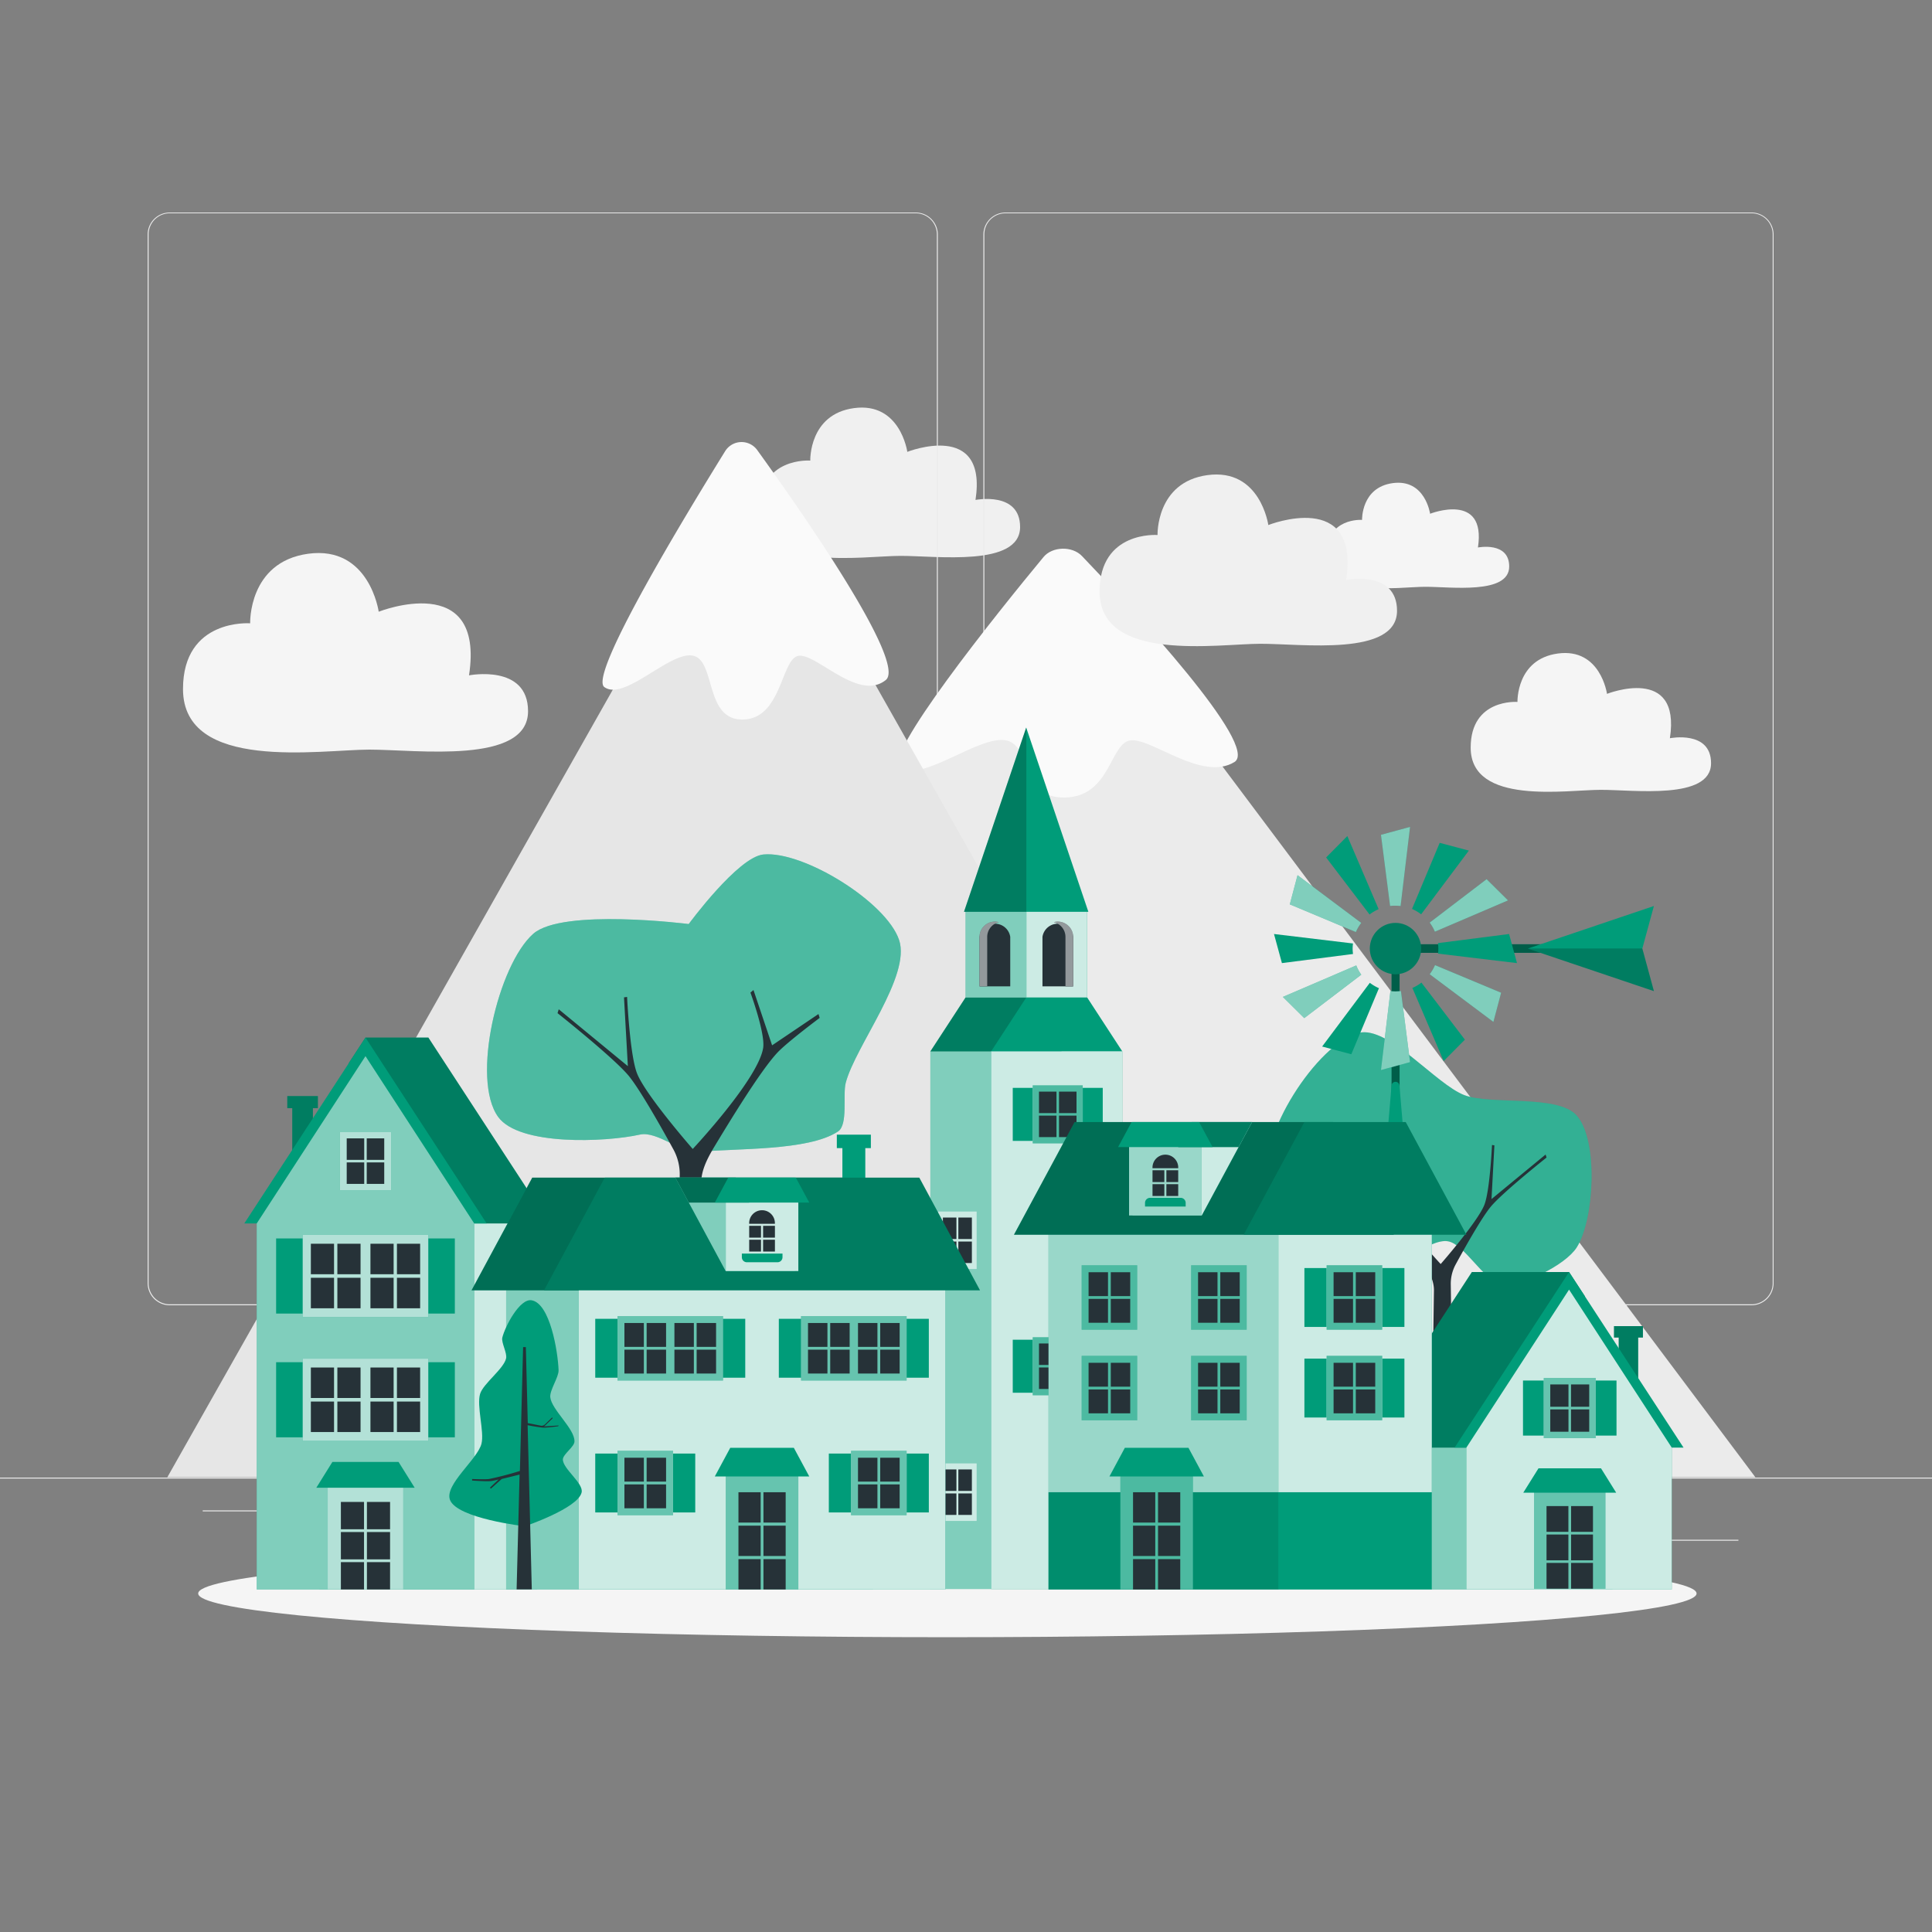 
<svg class="animated" id="freepik_stories-small-town" xmlns="http://www.w3.org/2000/svg" viewBox="0 0 500 500" version="1.1" xmlns:xlink="http://www.w3.org/1999/xlink" xmlns:svgjs="http://svgjs.com/svgjs"><rect x="0" y="0" width="500" height="500" fill="#808080" stroke="none"/><g id="freepik--background-complete--inject-8" class="animable animator-hidden" style="transform-origin: 250px 228.23px;"><path d="M233,143.86c-9.57,0-36.43,4.43-36.43-11.85,0-13.83,13.13-12.81,13.13-12.81s-.38-12,11.31-13.58c12-1.63,13.8,11.32,13.8,11.32s20.82-8.25,17.65,12.44c0,0,11.54-2.3,11.54,7C264,146.8,242.31,143.83,233,143.86Z" style="fill: rgb(240, 240, 240); transform-origin: 230.285px 124.944px;" id="el43jh4zlv4z6" class="animable"></path><rect x="416.78" y="398.49" width="33.12" height="0.25" style="fill: rgb(235, 235, 235); transform-origin: 433.34px 398.615px;" id="elt9zg7g98dya" class="animable"></rect><rect x="322.53" y="401.21" width="8.69" height="0.25" style="fill: rgb(235, 235, 235); transform-origin: 326.875px 401.335px;" id="ela5rpk5ymmhr" class="animable"></rect><rect x="396.59" y="389.21" width="19.19" height="0.25" style="fill: rgb(235, 235, 235); transform-origin: 406.185px 389.335px;" id="eljkj7nh08mr7" class="animable"></rect><rect x="52.46" y="390.89" width="43.19" height="0.25" style="fill: rgb(235, 235, 235); transform-origin: 74.055px 391.015px;" id="ela8bb3199svp" class="animable"></rect><rect x="104.56" y="390.89" width="6.33" height="0.25" style="fill: rgb(235, 235, 235); transform-origin: 107.725px 391.015px;" id="el11ebths40kx" class="animable"></rect><rect x="131.47" y="395.11" width="93.68" height="0.25" style="fill: rgb(235, 235, 235); transform-origin: 178.31px 395.235px;" id="elemd010zodo" class="animable"></rect><path d="M237,337.8H43.92a5.71,5.71,0,0,1-5.71-5.71V60.66A5.71,5.71,0,0,1,43.92,55H237a5.71,5.71,0,0,1,5.71,5.71V332.09A5.71,5.71,0,0,1,237,337.8ZM43.92,55.2a5.47,5.47,0,0,0-5.46,5.46V332.09a5.47,5.47,0,0,0,5.46,5.46H237a5.47,5.47,0,0,0,5.46-5.46V60.66A5.47,5.47,0,0,0,237,55.2Z" style="fill: rgb(235, 235, 235); transform-origin: 140.46px 196.4px;" id="ell3wn645x95k" class="animable"></path><path d="M453.31,337.8H260.21a5.72,5.72,0,0,1-5.71-5.71V60.66A5.72,5.72,0,0,1,260.21,55h193.1A5.71,5.71,0,0,1,459,60.66V332.09A5.71,5.71,0,0,1,453.31,337.8ZM260.21,55.2a5.47,5.47,0,0,0-5.46,5.46V332.09a5.47,5.47,0,0,0,5.46,5.46h193.1a5.47,5.47,0,0,0,5.46-5.46V60.66a5.47,5.47,0,0,0-5.46-5.46Z" style="fill: rgb(235, 235, 235); transform-origin: 356.75px 196.4px;" id="elw6ambupjo4" class="animable"></path><rect y="382.4" width="500" height="0.25" style="fill: rgb(235, 235, 235); transform-origin: 250px 382.525px;" id="elrjk9xn0sro" class="animable"></rect><polygon points="98.48 382.32 276.39 145.02 454.3 382.32 98.48 382.32" style="fill: rgb(235, 235, 235); transform-origin: 276.39px 263.67px;" id="elcjb9e8cxifp" class="animable"></polygon><path d="M280,143.89c-2.52-2.63-7.67-2.49-9.94.27-12,14.49-42.12,52-37.14,54.7,6.18,3.4,20.31-8.46,27.31-7.28s3.43,15.1,15.42,14.82,11.57-14.52,17.17-14.82,18.4,10.68,26.64,5.64C326.13,193.16,293.19,157.64,280,143.89Z" style="fill: rgb(250, 250, 250); transform-origin: 276.356px 174.202px;" id="ellwibzjk9ope" class="animable"></path><polygon points="43.3 382.32 192.93 117.78 342.57 382.32 43.3 382.32" style="fill: rgb(230, 230, 230); transform-origin: 192.935px 250.05px;" id="el3rvdz5texk" class="animable"></polygon><path d="M196,116.52a5,5,0,0,0-8.36.29c-10,16.16-35.43,57.94-31.24,61,5.2,3.79,17.08-9.44,23-8.11s2.88,16.82,13,16.51,9.73-16.18,14.45-16.51,15.47,11.9,22.4,6.28C234.77,171.45,207.06,131.85,196,116.52Z" style="fill: rgb(250, 250, 250); transform-origin: 192.954px 150.309px;" id="ellw6kj2buz5" class="animable"></path><path d="M95.59,194c-12.68,0-48.23,5.86-48.23-15.69,0-18.32,17.38-17,17.38-17s-.51-15.86,15-18c15.87-2.17,18.27,15,18.27,15s27.56-10.92,23.37,16.47c0,0,15.28-3,15.28,9.29C136.64,197.93,107.88,194,95.59,194Z" style="fill: rgb(245, 245, 245); transform-origin: 92.01px 168.924px;" id="elcjaf8c92ab" class="animable"></path><path d="M368.84,151.86c-6.71,0-25.54,3.11-25.54-8.31,0-9.69,9.2-9,9.2-9s-.26-8.4,7.94-9.52c8.4-1.14,9.67,7.93,9.67,7.93s14.6-5.78,12.38,8.73c0,0,8.09-1.61,8.09,4.92C390.58,153.93,375.35,151.84,368.84,151.86Z" style="fill: rgb(245, 245, 245); transform-origin: 366.94px 138.589px;" id="elg0cvf24ual" class="animable"></path><path d="M326.15,166.61c-10.93,0-41.58,5-41.58-13.53,0-15.78,15-14.62,15-14.62s-.43-13.68,12.91-15.5c13.69-1.86,15.76,12.92,15.76,12.92s23.75-9.41,20.14,14.2c0,0,13.17-2.63,13.17,8C361.53,170,336.74,166.57,326.15,166.61Z" style="fill: rgb(240, 240, 240); transform-origin: 323.06px 145.011px;" id="elgwclpen8bsp" class="animable"></path><path d="M414.22,204.41c-8.83,0-33.61,4.08-33.61-10.93,0-12.76,12.11-11.82,12.11-11.82s-.35-11.06,10.44-12.53c11.06-1.51,12.73,10.44,12.73,10.44s19.2-7.61,16.28,11.48c0,0,10.65-2.12,10.65,6.47C442.82,207.12,422.78,204.38,414.22,204.41Z" style="fill: rgb(245, 245, 245); transform-origin: 411.715px 186.957px;" id="elm76vps4m3nh" class="animable"></path></g><g id="freepik--Shadow--inject-8" class="animable animator-hidden" style="transform-origin: 245.18px 412.39px;"><ellipse id="freepik--path--inject-8" cx="245.18" cy="412.39" rx="193.89" ry="11.32" style="fill: rgb(245, 245, 245); transform-origin: 245.18px 412.39px;" class="animable"></ellipse></g><g id="freepik--tree-3--inject-8" class="animable" style="transform-origin: 369.968px 338.976px;"><path d="M374.77,321.25c-5-.93-14.66,8.38-19.39,6.45-3.63-1.49-4.31-11.3-7.17-14-3.92-3.68-18.1-3.45-19.72-8.57-3.33-10.57,12.39-35.13,23.14-37.82,7.72-1.93,20,13.38,27.42,16.14,6.91,2.57,24.14-.27,29,5.25,5.66,6.39,4.58,26.94,0,34.14-2.95,4.63-14.52,10.41-19.9,9.32C384,331.32,379,322,374.77,321.25Z" style="fill: #009C79; transform-origin: 369.968px 299.718px;" id="eld6meb94ml8e" class="animable"></path><g id="elkquvro5i7sr"><path d="M374.77,321.25c-5-.93-14.66,8.38-19.39,6.45-3.63-1.49-4.31-11.3-7.17-14-3.92-3.68-18.1-3.45-19.72-8.57-3.33-10.57,12.39-35.13,23.14-37.82,7.72-1.93,20,13.38,27.42,16.14,6.91,2.57,24.14-.27,29,5.25,5.66,6.39,4.58,26.94,0,34.14-2.95,4.63-14.52,10.41-19.9,9.32C384,331.32,379,322,374.77,321.25Z" style="fill: rgb(255, 255, 255); opacity: 0.2; transform-origin: 369.968px 299.718px;" class="animable" id="el7rund5rau3d"></path></g><path d="M355.66,307.56c-2-2.11-8.57-7-8.57-7l.24-.78,9.39,6.34,3.81-11.23.63.52s-3.06,8.32-2.59,11.25c1,6.34,14.28,20.47,14.28,20.47h0s9.51-10.86,11.28-15.26c1.46-3.63,2-15.55,2-15.55l.62.1L386,310.32l14-11.53.25.78s-11.35,9-14.42,12.7c-2.38,2.85-6.84,10.81-9.09,14.94a10.51,10.51,0,0,0-1.28,5.38l1.13,78.22H370l1.1-76.7c.08-2.47-1.16-4.9-2.42-7C365.48,321.72,359.16,311.31,355.66,307.56Z" style="fill: rgb(38, 50, 56); transform-origin: 373.67px 352.85px;" id="el9v89r7rp0rv" class="animable"></path></g><g id="freepik--tree-2--inject-8" class="animable" style="transform-origin: 179.586px 315.928px;"><path d="M181,298.1c-4.52.48-10.94-5.46-15.38-4.47-9,2-31.25,2.92-36.68-4.55-7.11-9.76,0-39.44,9.07-47.42,7.56-6.66,40.23-2.52,40.23-2.52s12.76-17.37,19.33-18c10.33-1,31.79,12.28,35.11,22.11,3.16,9.35-11.31,27.44-13.81,37-.81,3.08.68,10.82-2,12.58C209.18,297.94,190.19,297.13,181,298.1Z" style="fill: #009C79; transform-origin: 179.586px 259.607px;" id="eleh1nrn98uk6" class="animable"></path><g id="el34imigl9bxv"><path d="M181,298.1c-4.52.48-10.94-5.46-15.38-4.47-9,2-31.25,2.92-36.68-4.55-7.11-9.76,0-39.44,9.07-47.42,7.56-6.66,40.23-2.52,40.23-2.52s12.76-17.37,19.33-18c10.33-1,31.79,12.28,35.11,22.11,3.16,9.35-11.31,27.44-13.81,37-.81,3.08.68,10.82-2,12.58C209.18,297.94,190.19,297.13,181,298.1Z" style="fill: rgb(255, 255, 255); opacity: 0.3; transform-origin: 179.586px 259.607px;" class="animable" id="elk6uablyb3qk"></path></g><path d="M201.18,272.43c2.52-2.7,10.95-9,10.95-9l-.31-1-12,8.1L195,256.22l-.79.66s3.9,10.61,3.29,14.35c-1.31,8.09-18.22,26.12-18.22,26.12h0s-12.12-13.85-14.38-19.47C163,273.24,162.29,258,162.29,258l-.8.12,1,17.8-17.89-14.72-.31,1s14.48,11.49,18.4,16.2c3,3.64,8.71,13.8,11.58,19.06a13.37,13.37,0,0,1,1.64,6.87l-1.44,106.44h8.42l-1.4-104.5c-.1-3.15,1.48-6.26,3.08-9C188.66,290.49,196.72,277.21,201.18,272.43Z" style="fill: rgb(38, 50, 56); transform-origin: 178.21px 333.495px;" id="el8mkvfzbptl4" class="animable"></path></g><g id="freepik--Windmile--inject-8" class="animable" style="transform-origin: 378.87px 312.513px;"><path d="M362.21,410V249.35c0-1.25.34-3-.07-4.27s-2.4-.71-2,.55c0,.14,0,2.46,0,3.23V410a1,1,0,0,0,2,0Z" style="fill: #009C79; transform-origin: 361.215px 327.681px;" id="ellcfcz84g7" class="animable"></path><g id="eldnxlfjqt9n"><g style="opacity: 0.4; transform-origin: 361.215px 327.681px;" class="animable" id="elbwqh2uw8zjk"><path d="M362.21,410V249.35c0-1.25.34-3-.07-4.27s-2.4-.71-2,.55c0,.14,0,2.46,0,3.23V410a1,1,0,0,0,2,0Z" id="elaci2uh7375p" class="animable" style="transform-origin: 361.215px 327.681px;"></path></g></g><rect x="361.15" y="244.37" width="43.15" height="2.22" style="fill: #009C79; transform-origin: 382.725px 245.48px;" id="el1bimvu4kopz" class="animable"></rect><g id="eljx2fpvb6je"><rect x="361.15" y="244.37" width="43.15" height="2.22" style="opacity: 0.4; transform-origin: 382.725px 245.48px;" class="animable" id="elmynv913pkyl"></rect></g><path d="M367.79,236.62l12.35-16.49-7.55-2-7.16,17.1A11.28,11.28,0,0,1,367.79,236.62Z" style="fill: #009C79; transform-origin: 372.785px 227.375px;" id="elrjvjpjcu8n" class="animable"></path><path d="M356.79,235.29l-8.1-18.92-5.49,5.54,11.24,14.76A11.06,11.06,0,0,1,356.79,235.29Z" style="fill: #009C79; transform-origin: 349.995px 226.52px;" id="el3kohypf05tw" class="animable"></path><path d="M350.06,245.49a11.4,11.4,0,0,1,.09-1.32l-20.44-2.45,2.05,7.53,18.4-2.36A10.85,10.85,0,0,1,350.06,245.49Z" style="fill: #009C79; transform-origin: 339.935px 245.485px;" id="elp0jtuekyoe" class="animable"></path><path d="M372.24,245.49a11.38,11.38,0,0,1-.08,1.31l20.44,2.45-2.05-7.53-18.41,2.36A10.88,10.88,0,0,1,372.24,245.49Z" style="fill: #009C79; transform-origin: 382.37px 245.485px;" id="el9wsjpyl7k8" class="animable"></path><path d="M354.51,254.35l-12.34,16.49,7.55,2,7.15-17.1A11.35,11.35,0,0,1,354.51,254.35Z" style="fill: #009C79; transform-origin: 349.52px 263.595px;" id="el558diw1gjm6" class="animable"></path><path d="M361.15,234.4a11.41,11.41,0,0,1,1.32.08L364.92,214l-7.53,2.05,2.36,18.41A10.85,10.85,0,0,1,361.15,234.4Z" style="fill: #009C79; transform-origin: 361.155px 224.24px;" id="el337cfycbm1o" class="animable"></path><g id="elmg9g731q9pc"><path d="M361.15,234.4a11.41,11.41,0,0,1,1.32.08L364.92,214l-7.53,2.05,2.36,18.41A10.85,10.85,0,0,1,361.15,234.4Z" style="fill: rgb(255, 255, 255); opacity: 0.5; transform-origin: 361.155px 224.24px;" class="animable" id="el2nc2j77qtim"></path></g><path d="M370,252.13l16.49,12.34,2-7.55-17.11-7.15A11.31,11.31,0,0,1,370,252.13Z" style="fill: #009C79; transform-origin: 379.245px 257.12px;" id="el8lp6ftwxbrc" class="animable"></path><g id="elzieqcz891xe"><path d="M370,252.13l16.49,12.34,2-7.55-17.11-7.15A11.31,11.31,0,0,1,370,252.13Z" style="fill: rgb(255, 255, 255); opacity: 0.5; transform-origin: 379.245px 257.12px;" class="animable" id="elqtilc1q1iur"></path></g><path d="M361.15,256.57a11.38,11.38,0,0,1-1.31-.08l-2.45,20.44,7.53-2.05-2.36-18.4A13,13,0,0,1,361.15,256.57Z" style="fill: #009C79; transform-origin: 361.155px 266.705px;" id="elseiqgbvwktg" class="animable"></path><g id="el5i7abyuaqii"><path d="M361.15,256.57a11.38,11.38,0,0,1-1.31-.08l-2.45,20.44,7.53-2.05-2.36-18.4A13,13,0,0,1,361.15,256.57Z" style="fill: rgb(255, 255, 255); opacity: 0.5; transform-origin: 361.155px 266.705px;" class="animable" id="elum0wr4pnvr"></path></g><path d="M351,249.85,332,258l5.54,5.49,14.76-11.24A11.06,11.06,0,0,1,351,249.85Z" style="fill: #009C79; transform-origin: 342.15px 256.67px;" id="elazjzbigdlz9" class="animable"></path><g id="el8f299d2e6np"><path d="M351,249.85,332,258l5.54,5.49,14.76-11.24A11.06,11.06,0,0,1,351,249.85Z" style="fill: rgb(255, 255, 255); opacity: 0.5; transform-origin: 342.15px 256.67px;" class="animable" id="el1yr0p9alzs6"></path></g><path d="M371.35,241.12l18.92-8.1-5.54-5.49L370,238.77A11.06,11.06,0,0,1,371.35,241.12Z" style="fill: #009C79; transform-origin: 380.135px 234.325px;" id="el328ymnf3hfa" class="animable"></path><g id="elieaofkvp9d"><path d="M371.35,241.12l18.92-8.1-5.54-5.49L370,238.77A11.06,11.06,0,0,1,371.35,241.12Z" style="fill: rgb(255, 255, 255); opacity: 0.5; transform-origin: 380.135px 234.325px;" class="animable" id="el10bsgs6iz7v"></path></g><path d="M352.29,238.85,335.8,226.5l-2,7.55,17.1,7.16A10.85,10.85,0,0,1,352.29,238.85Z" style="fill: #009C79; transform-origin: 343.045px 233.855px;" id="el86onon8roli" class="animable"></path><g id="ele32zsgbkjgc"><path d="M352.29,238.85,335.8,226.5l-2,7.55,17.1,7.16A10.85,10.85,0,0,1,352.29,238.85Z" style="fill: rgb(255, 255, 255); opacity: 0.5; transform-origin: 343.045px 233.855px;" class="animable" id="el454hebuay8z"></path></g><path d="M367.87,254.3a11.32,11.32,0,0,1-2.35,1.38l8.1,18.92,5.49-5.54Z" style="fill: #009C79; transform-origin: 372.315px 264.45px;" id="elv9cw4kazx5q" class="animable"></path><circle cx="361.15" cy="245.49" r="6.64" style="fill: #009C79; transform-origin: 361.15px 245.49px;" id="el57k885ex8ua" class="animable"></circle><g id="elfvmivcb0nbw"><circle cx="361.15" cy="245.49" r="6.64" style="opacity: 0.2; transform-origin: 361.15px 245.49px;" class="animable" id="elesi3nxgnldu"></circle></g><polygon points="428.03 256.5 395.4 245.49 428.03 234.47 425.03 245.49 428.03 256.5" style="fill: #009C79; transform-origin: 411.715px 245.485px;" id="elb3yqnsydatr" class="animable"></polygon><g id="elszuxfe00pti"><polygon points="395.48 245.46 395.4 245.49 428.03 256.5 425.03 245.46 395.48 245.46" style="opacity: 0.2; transform-origin: 411.715px 250.98px;" class="animable" id="el7jnaxc9cihm"></polygon></g><path d="M369.46,366.28,363.55,297q-.69-8-1.37-16a1,1,0,0,0-2.05,0q-1.87,21.87-3.74,43.74L350.48,394q-.69,8-1.37,16c-.11,1.32,1.94,1.31,2.05,0q1.88-21.87,3.74-43.74L360.81,297c.12-1.32.23-2.65.34-4q1.37,15.86,2.71,31.71,3,34.67,5.92,69.33l1.36,16c.11,1.31,2.17,1.32,2.06,0Q371.33,388.15,369.46,366.28Z" style="fill: #009C79; transform-origin: 361.155px 345.501px;" id="eljk7wsakk0x" class="animable"></path><g id="elgrig0dcddkb"><g style="opacity: 0.2; transform-origin: 361.155px 312.265px;" class="animable" id="el08zletwbri45"><path d="M357.54,311.24c-.06.68-.12,1.37-.17,2.05h2.05c.06-.68.12-1.37.17-2.05Z" id="el83vvet6w87" class="animable" style="transform-origin: 358.48px 312.265px;"></path><path d="M364.77,311.24h-2.06l.18,2.05h2.05C364.88,312.61,364.82,311.92,364.77,311.24Z" id="els33nnvbmu6a" class="animable" style="transform-origin: 363.825px 312.265px;"></path></g></g><g id="elmf5ox6xs59s"><g style="opacity: 0.2; transform-origin: 361.155px 364.965px;" class="animable" id="el6mvmea0uv7s"><path d="M369.26,363.93h-2.05c.06.69.12,1.37.17,2.06h2.06Z" id="el5z7sh6hzqi" class="animable" style="transform-origin: 368.325px 364.96px;"></path><path d="M352.87,366h2.05l.18-2.06H353Z" id="eltwtwicurlgf" class="animable" style="transform-origin: 353.985px 364.97px;"></path></g></g><path d="M351.9,311.92h18.56a1,1,0,0,0,0-2.05H351.9a1,1,0,0,0,0,2.05Z" style="fill: #009C79; transform-origin: 361.18px 310.895px;" id="elry3tapxvnia" class="animable"></path><path d="M349.85,364.62h22.66a1,1,0,0,0,0-2.05H349.85a1,1,0,0,0,0,2.05Z" style="fill: #009C79; transform-origin: 361.18px 363.595px;" id="el42ixlc9d6a3" class="animable"></path></g><g id="freepik--Buildings--inject-8" class="animable" style="transform-origin: 249.46px 299.82px;"><polygon points="425.19 343.2 417.7 343.2 417.7 346.16 418.92 346.16 418.92 359.42 423.96 359.42 423.96 346.16 425.19 346.16 425.19 343.2" style="fill: #009C79; transform-origin: 421.445px 351.31px;" id="eligqciz0j1h" class="animable"></polygon><g id="ell9jkf8ppypi"><g style="opacity: 0.2; transform-origin: 421.445px 351.31px;" class="animable" id="elnsolce1ryd"><polygon points="425.19 343.2 417.7 343.2 417.7 346.16 418.92 346.16 418.92 359.42 423.96 359.42 423.96 346.16 425.19 346.16 425.19 343.2" id="elp8u67emycm" class="animable" style="transform-origin: 421.445px 351.31px;"></polygon></g></g><polygon points="380.92 333.75 354.34 374.64 354.34 411.35 417.28 411.35 417.28 374.64 380.92 333.75" style="fill: #009C79; transform-origin: 385.81px 372.55px;" id="el4qdmnfy6djb" class="animable"></polygon><g id="elhurm4w5lbl"><polygon points="380.92 333.75 354.34 374.64 354.34 411.35 417.28 411.35 417.28 374.64 380.92 333.75" style="fill: rgb(255, 255, 255); opacity: 0.5; transform-origin: 385.81px 372.55px;" class="animable" id="el9dmmoaqov8"></polygon></g><polygon points="410.12 335.41 406.07 329.2 380.92 329.2 351.3 374.64 376.45 374.64 410.12 374.64 410.12 335.41" style="fill: #009C79; transform-origin: 380.71px 351.92px;" id="elnzmssf10glo" class="animable"></polygon><g id="elus1796wmq7m"><polygon points="410.12 335.41 406.07 329.2 380.92 329.2 351.3 374.64 376.45 374.64 410.12 374.64 410.12 335.41" style="opacity: 0.2; transform-origin: 380.71px 351.92px;" class="animable" id="el3wz7247safd"></polygon></g><polygon points="376.45 374.64 406.07 329.2 435.7 374.64 376.45 374.64" style="fill: #009C79; transform-origin: 406.075px 351.92px;" id="elza1erdqczcl" class="animable"></polygon><polygon points="406.07 333.75 379.49 374.64 379.49 411.35 432.65 411.35 432.65 374.64 406.07 333.75" style="fill: #009C79; transform-origin: 406.07px 372.55px;" id="elenar82a4dvw" class="animable"></polygon><g id="elm4krzp8j4t8"><polygon points="406.07 333.75 379.49 374.64 379.49 411.35 432.65 411.35 432.65 374.64 406.07 333.75" style="fill: rgb(255, 255, 255); opacity: 0.8; transform-origin: 406.07px 372.55px;" class="animable" id="els0d8vtbw0ch"></polygon></g><rect x="397.01" y="385.39" width="18.47" height="25.76" style="fill: #009C79; transform-origin: 406.245px 398.27px;" id="eljkaue92a95p" class="animable"></rect><g id="el5otl8qh1lq2"><rect x="397.01" y="385.39" width="18.47" height="25.76" style="fill: rgb(255, 255, 255); opacity: 0.4; transform-origin: 406.245px 398.27px;" class="animable" id="el62wndjd8sq9"></rect></g><polygon points="414.34 380 398.16 380 394.22 386.31 418.27 386.31 414.34 380" style="fill: #009C79; transform-origin: 406.245px 383.155px;" id="elu1i6cxkoyen" class="animable"></polygon><rect x="400.24" y="389.77" width="5.66" height="6.67" style="fill: rgb(38, 50, 56); transform-origin: 403.07px 393.105px;" id="elrzasufi4k0e" class="animable"></rect><rect x="406.6" y="389.77" width="5.66" height="6.67" style="fill: rgb(38, 50, 56); transform-origin: 409.43px 393.105px;" id="elezavlwmbfpk" class="animable"></rect><rect x="400.24" y="397.13" width="5.66" height="6.68" style="fill: rgb(38, 50, 56); transform-origin: 403.07px 400.47px;" id="el4ce6jmbcbw3" class="animable"></rect><rect x="406.6" y="397.13" width="5.66" height="6.68" style="fill: rgb(38, 50, 56); transform-origin: 409.43px 400.47px;" id="elkhzz4tncb2k" class="animable"></rect><rect x="400.24" y="404.48" width="5.66" height="6.67" style="fill: rgb(38, 50, 56); transform-origin: 403.07px 407.815px;" id="ell2d0jfcjdrs" class="animable"></rect><rect x="406.6" y="404.48" width="5.66" height="6.67" style="fill: rgb(38, 50, 56); transform-origin: 409.43px 407.815px;" id="eljjwuu9s5y0k" class="animable"></rect><rect x="394.15" y="357.28" width="5.38" height="14.25" style="fill: #009C79; transform-origin: 396.84px 364.405px;" id="elpc4of41i11l" class="animable"></rect><rect x="412.97" y="357.28" width="5.38" height="14.25" style="fill: #009C79; transform-origin: 415.66px 364.405px;" id="ele6itimoy13l" class="animable"></rect><rect x="399.53" y="356.61" width="13.44" height="15.59" style="fill: #009C79; transform-origin: 406.25px 364.405px;" id="el0w05qzc52qu" class="animable"></rect><g id="eldlgw2m7j0cw"><rect x="399.53" y="356.61" width="13.44" height="15.59" style="fill: rgb(255, 255, 255); opacity: 0.4; transform-origin: 406.25px 364.405px;" class="animable" id="el9b2db7ip0qc"></rect></g><rect x="401.21" y="358.29" width="4.71" height="5.78" style="fill: rgb(38, 50, 56); transform-origin: 403.565px 361.18px;" id="el68921x1s45o" class="animable"></rect><rect x="406.58" y="358.29" width="4.71" height="5.78" style="fill: rgb(38, 50, 56); transform-origin: 408.935px 361.18px;" id="elv2y4wufzx1" class="animable"></rect><rect x="401.21" y="364.75" width="4.71" height="5.78" style="fill: rgb(38, 50, 56); transform-origin: 403.565px 367.64px;" id="elki08u9vbbwa" class="animable"></rect><rect x="406.58" y="364.75" width="4.71" height="5.78" style="fill: rgb(38, 50, 56); transform-origin: 408.935px 367.64px;" id="el1dnamhd2ma7" class="animable"></rect><rect x="240.78" y="272.1" width="33.95" height="139.13" style="fill: #009C79; transform-origin: 257.755px 341.665px;" id="elnhvz3w4auc" class="animable"></rect><g id="eldzzqgl5os58"><rect x="240.78" y="272.1" width="33.95" height="139.13" style="fill: rgb(255, 255, 255); opacity: 0.5; transform-origin: 257.755px 341.665px;" class="animable" id="elhvgakiwv4wm"></rect></g><polygon points="249.9 258.12 240.78 272.1 274.73 272.1 265.62 258.12 249.9 258.12" style="fill: #009C79; transform-origin: 257.755px 265.11px;" id="elosypd1gjomd" class="animable"></polygon><g id="el7p4yvo1zays"><polygon points="249.9 258.12 240.78 272.1 274.73 272.1 265.62 258.12 249.9 258.12" style="opacity: 0.2; transform-origin: 257.755px 265.11px;" class="animable" id="elfeh6cvzalg8"></polygon></g><polygon points="265.62 258.12 256.5 272.1 290.45 272.1 281.34 258.12 265.62 258.12" style="fill: #009C79; transform-origin: 273.475px 265.11px;" id="el6e9wxmpuz7o" class="animable"></polygon><rect x="265.62" y="235.78" width="15.72" height="22.33" style="fill: #009C79; transform-origin: 273.48px 246.945px;" id="eltxirekxhem" class="animable"></rect><g id="elkbuy9g3huq"><rect x="265.62" y="235.78" width="15.72" height="22.33" style="fill: rgb(255, 255, 255); opacity: 0.8; transform-origin: 273.48px 246.945px;" class="animable" id="elpfge2roxcn"></rect></g><path d="M277.7,242.46a4,4,0,0,0-7.91,0v12.8h7.91Z" style="fill: rgb(38, 50, 56); transform-origin: 273.745px 247.159px;" id="eldc6sbqhhjeb" class="animable"></path><path d="M273.74,238.51a3.72,3.72,0,0,0-1,.15,3.93,3.93,0,0,1,3,3.8v12.8h2v-12.8A4,4,0,0,0,273.74,238.51Z" style="fill: rgb(38, 50, 56); transform-origin: 275.24px 246.885px;" id="elcbpaw5qmayc" class="animable"></path><g id="elg33x728ibvl"><path d="M273.74,238.51a3.72,3.72,0,0,0-1,.15,3.93,3.93,0,0,1,3,3.8v12.8h2v-12.8A4,4,0,0,0,273.74,238.51Z" style="fill: rgb(255, 255, 255); opacity: 0.5; transform-origin: 275.24px 246.885px;" class="animable" id="elrvexy0iuwhk"></path></g><rect x="249.9" y="235.78" width="15.72" height="22.33" style="fill: #009C79; transform-origin: 257.76px 246.945px;" id="elg9zy1d0inbo" class="animable"></rect><g id="eltb6djny6i9"><rect x="249.9" y="235.78" width="15.72" height="22.33" style="fill: rgb(255, 255, 255); opacity: 0.5; transform-origin: 257.76px 246.945px;" class="animable" id="elg89yusi7urm"></rect></g><path d="M253.54,242.46a4,4,0,0,1,7.91,0v12.8h-7.91Z" style="fill: rgb(38, 50, 56); transform-origin: 257.495px 247.159px;" id="eldiuhl9jfbmk" class="animable"></path><path d="M257.49,238.51a3.66,3.66,0,0,1,1,.15,3.94,3.94,0,0,0-3,3.8v12.8h-2v-12.8A4,4,0,0,1,257.49,238.51Z" style="fill: rgb(38, 50, 56); transform-origin: 255.99px 246.885px;" id="elg1iyqlx97bp" class="animable"></path><g id="elzybz5cdh2t"><path d="M257.49,238.51a3.66,3.66,0,0,1,1,.15,3.94,3.94,0,0,0-3,3.8v12.8h-2v-12.8A4,4,0,0,1,257.49,238.51Z" style="fill: rgb(255, 255, 255); opacity: 0.5; transform-origin: 255.99px 246.885px;" class="animable" id="el7svuh8f350l"></path></g><polygon points="249.48 235.98 265.58 188.29 281.67 235.98 249.48 235.98" style="fill: #009C79; transform-origin: 265.575px 212.135px;" id="elgzza51txb9g" class="animable"></polygon><g id="elce7tf7zdu4m"><polygon points="265.62 188.41 265.58 188.29 249.48 235.98 265.62 235.98 265.62 188.41" style="opacity: 0.2; transform-origin: 257.55px 212.135px;" class="animable" id="ellueo36s5158"></polygon></g><rect x="256.5" y="272.1" width="33.95" height="139.13" style="fill: #009C79; transform-origin: 273.475px 341.665px;" id="elluvtculyktc" class="animable"></rect><g id="elgvngrnntpp6"><rect x="256.5" y="272.1" width="33.95" height="139.13" style="fill: rgb(255, 255, 255); opacity: 0.8; transform-origin: 273.475px 341.665px;" class="animable" id="elq9kulirvbik"></rect></g><rect x="262.1" y="281.54" width="5.18" height="13.72" style="fill: #009C79; transform-origin: 264.69px 288.4px;" id="el4kojh0zbx2s" class="animable"></rect><rect x="280.21" y="281.54" width="5.18" height="13.72" style="fill: #009C79; transform-origin: 282.8px 288.4px;" id="elljs94yxy0a" class="animable"></rect><rect x="267.27" y="280.89" width="12.94" height="15.01" style="fill: #009C79; transform-origin: 273.74px 288.395px;" id="ela78as2jcpm6" class="animable"></rect><g id="elpcnf4kftxgg"><rect x="267.27" y="280.89" width="12.94" height="15.01" style="fill: rgb(255, 255, 255); opacity: 0.3; transform-origin: 273.74px 288.395px;" class="animable" id="elgyzprvapwbi"></rect></g><rect x="268.89" y="282.51" width="4.53" height="5.56" style="fill: rgb(38, 50, 56); transform-origin: 271.155px 285.29px;" id="elybt64ruttj" class="animable"></rect><rect x="274.07" y="282.51" width="4.53" height="5.56" style="fill: rgb(38, 50, 56); transform-origin: 276.335px 285.29px;" id="elq7xq868mtga" class="animable"></rect><rect x="268.89" y="288.72" width="4.53" height="5.56" style="fill: rgb(38, 50, 56); transform-origin: 271.155px 291.5px;" id="elhtez0i5s22t" class="animable"></rect><rect x="274.07" y="288.72" width="4.53" height="5.56" style="fill: rgb(38, 50, 56); transform-origin: 276.335px 291.5px;" id="el98vg9w63j6k" class="animable"></rect><rect x="262.1" y="346.72" width="5.18" height="13.72" style="fill: #009C79; transform-origin: 264.69px 353.58px;" id="el5y1v3odsl9j" class="animable"></rect><rect x="280.21" y="346.72" width="5.18" height="13.72" style="fill: #009C79; transform-origin: 282.8px 353.58px;" id="elf3u9y5b7xra" class="animable"></rect><rect x="267.27" y="346.08" width="12.94" height="15.01" style="fill: #009C79; transform-origin: 273.74px 353.585px;" id="el2h9gqoebg86" class="animable"></rect><g id="elrey0sf99v"><rect x="267.27" y="346.08" width="12.94" height="15.01" style="fill: rgb(255, 255, 255); opacity: 0.3; transform-origin: 273.74px 353.585px;" class="animable" id="elifqwo3rod8"></rect></g><rect x="268.89" y="347.69" width="4.53" height="5.56" style="fill: rgb(38, 50, 56); transform-origin: 271.155px 350.47px;" id="eldomxu9wb1qq" class="animable"></rect><rect x="274.07" y="347.69" width="4.53" height="5.56" style="fill: rgb(38, 50, 56); transform-origin: 276.335px 350.47px;" id="elu2hddyuy87l" class="animable"></rect><rect x="268.89" y="353.9" width="4.53" height="5.56" style="fill: rgb(38, 50, 56); transform-origin: 271.155px 356.68px;" id="elsiydfe8pzk" class="animable"></rect><rect x="274.07" y="353.9" width="4.53" height="5.56" style="fill: rgb(38, 50, 56); transform-origin: 276.335px 356.68px;" id="el5awv3wuzmwf" class="animable"></rect><rect x="242.78" y="313.48" width="10" height="15.01" style="fill: #009C79; transform-origin: 247.78px 320.985px;" id="els3eu8p9lhld" class="animable"></rect><g id="ellipaau146g"><rect x="242.78" y="313.48" width="10" height="15.01" style="fill: rgb(255, 255, 255); opacity: 0.8; transform-origin: 247.78px 320.985px;" class="animable" id="elojkkeohekwh"></rect></g><rect x="244.02" y="315.1" width="3.5" height="5.56" style="fill: rgb(38, 50, 56); transform-origin: 245.77px 317.88px;" id="el3yeuf4y33b7" class="animable"></rect><rect x="248.02" y="315.1" width="3.5" height="5.56" style="fill: rgb(38, 50, 56); transform-origin: 249.77px 317.88px;" id="elnhud7xezmk" class="animable"></rect><rect x="244.02" y="321.31" width="3.5" height="5.56" style="fill: rgb(38, 50, 56); transform-origin: 245.77px 324.09px;" id="el78mnvjefr1l" class="animable"></rect><rect x="248.02" y="321.31" width="3.5" height="5.56" style="fill: rgb(38, 50, 56); transform-origin: 249.77px 324.09px;" id="elfccmzcu0drw" class="animable"></rect><rect x="242.78" y="378.67" width="10" height="15.01" style="fill: #009C79; transform-origin: 247.78px 386.175px;" id="elcqg2q7qk82" class="animable"></rect><g id="eli1b7ns6ltkf"><rect x="242.78" y="378.67" width="10" height="15.01" style="fill: rgb(255, 255, 255); opacity: 0.8; transform-origin: 247.78px 386.175px;" class="animable" id="elt7p9a1b6vt"></rect></g><rect x="244.02" y="380.29" width="3.5" height="5.56" style="fill: rgb(38, 50, 56); transform-origin: 245.77px 383.07px;" id="elm47zwzp2cn" class="animable"></rect><rect x="248.02" y="380.29" width="3.5" height="5.56" style="fill: rgb(38, 50, 56); transform-origin: 249.77px 383.07px;" id="eler5yb7vfkfj" class="animable"></rect><rect x="244.02" y="386.5" width="3.5" height="5.56" style="fill: rgb(38, 50, 56); transform-origin: 245.77px 389.28px;" id="ellxsw5qmsdnj" class="animable"></rect><rect x="248.02" y="386.5" width="3.5" height="5.56" style="fill: rgb(38, 50, 56); transform-origin: 249.77px 389.28px;" id="elrr5sqo8xdu" class="animable"></rect><polygon points="74.35 283.66 82.27 283.66 82.27 286.79 80.98 286.79 80.98 298.4 75.64 298.4 75.64 286.79 74.35 286.79 74.35 283.66" style="fill: #009C79; transform-origin: 78.31px 291.03px;" id="el0ci7y9iml6b" class="animable"></polygon><g id="ela2x7e74riw"><g style="opacity: 0.2; transform-origin: 78.31px 291.03px;" class="animable" id="el2p64bpidpxf"><polygon points="74.35 283.66 82.27 283.66 82.27 286.79 80.98 286.79 80.98 298.4 75.64 298.4 75.64 286.79 74.35 286.79 74.35 283.66" id="elaytciongiv" class="animable" style="transform-origin: 78.31px 291.03px;"></polygon></g></g><polygon points="110.86 273.33 139.01 316.63 139.01 411.35 82.72 411.35 82.72 316.63 110.86 273.33" style="fill: #009C79; transform-origin: 110.865px 342.34px;" id="elq03x9yl7f9" class="animable"></polygon><g id="el7x18sxeg2w7"><polygon points="110.86 273.33 139.01 316.63 139.01 411.35 82.72 411.35 82.72 316.63 110.86 273.33" style="fill: rgb(255, 255, 255); opacity: 0.8; transform-origin: 110.865px 342.34px;" class="animable" id="elzvurro4uu5"></polygon></g><polygon points="90.3 275.09 94.59 268.52 110.86 268.52 142.23 316.63 125.95 316.63 90.3 316.63 90.3 275.09" style="fill: #009C79; transform-origin: 116.265px 292.575px;" id="elqhp5p27rvlq" class="animable"></polygon><g id="ell9lkb9a66g8"><polygon points="90.3 275.09 94.59 268.52 110.86 268.52 142.23 316.63 125.95 316.63 90.3 316.63 90.3 275.09" style="opacity: 0.2; transform-origin: 116.265px 292.575px;" class="animable" id="el7j8cto1h2re"></polygon></g><polygon points="125.95 316.63 94.59 268.52 63.22 316.63 125.95 316.63" style="fill: #009C79; transform-origin: 94.585px 292.575px;" id="eldbhcyqj80u" class="animable"></polygon><polygon points="94.59 273.33 122.73 316.63 122.73 411.35 66.44 411.35 66.44 316.63 94.59 273.33" style="fill: #009C79; transform-origin: 94.585px 342.34px;" id="elntobrj1hqqc" class="animable"></polygon><g id="elz1v9x5e5run"><polygon points="94.59 273.33 122.73 316.63 122.73 411.35 66.44 411.35 66.44 316.63 94.59 273.33" style="fill: rgb(255, 255, 255); opacity: 0.5; transform-origin: 94.585px 342.34px;" class="animable" id="el6w55nu7nfny"></polygon></g><rect x="87.96" y="293" width="13.26" height="15.01" style="fill: #009C79; transform-origin: 94.59px 300.505px;" id="eliwk3yj6owy" class="animable"></rect><g id="elblnn4wrvogt"><rect x="87.96" y="293" width="13.26" height="15.01" style="fill: rgb(255, 255, 255); opacity: 0.7; transform-origin: 94.59px 300.505px;" class="animable" id="elbbi1q0hqera"></rect></g><rect x="94.91" y="294.61" width="4.53" height="5.56" style="fill: rgb(38, 50, 56); transform-origin: 97.175px 297.39px;" id="elgm9o174kl1a" class="animable"></rect><rect x="89.73" y="294.61" width="4.53" height="5.56" style="fill: rgb(38, 50, 56); transform-origin: 91.995px 297.39px;" id="eliqpyzhu0cy" class="animable"></rect><rect x="94.91" y="300.83" width="4.53" height="5.56" style="fill: rgb(38, 50, 56); transform-origin: 97.175px 303.61px;" id="elx3alyuv8um9" class="animable"></rect><rect x="89.73" y="300.83" width="4.53" height="5.56" style="fill: rgb(38, 50, 56); transform-origin: 91.995px 303.61px;" id="elqgrx9he8uc" class="animable"></rect><rect x="78.31" y="319.59" width="32.55" height="21.28" style="fill: #009C79; transform-origin: 94.585px 330.23px;" id="elwhpv5cik27" class="animable"></rect><g id="eljt5fsv71fj"><rect x="78.31" y="319.59" width="32.55" height="21.28" style="fill: rgb(255, 255, 255); opacity: 0.7; transform-origin: 94.585px 330.23px;" class="animable" id="elymh5j0njyem"></rect></g><rect x="102.73" y="321.88" width="6" height="7.89" style="fill: rgb(38, 50, 56); transform-origin: 105.73px 325.825px;" id="elff9cfz5zesd" class="animable"></rect><rect x="95.87" y="321.88" width="6" height="7.89" style="fill: rgb(38, 50, 56); transform-origin: 98.87px 325.825px;" id="elifd4c2xdyg" class="animable"></rect><rect x="102.73" y="330.69" width="6" height="7.89" style="fill: rgb(38, 50, 56); transform-origin: 105.73px 334.635px;" id="el1xee7ym3pqp" class="animable"></rect><rect x="95.87" y="330.69" width="6" height="7.89" style="fill: rgb(38, 50, 56); transform-origin: 98.87px 334.635px;" id="elx5d01r8llca" class="animable"></rect><rect x="110.86" y="320.51" width="6.85" height="19.44" style="fill: #009C79; transform-origin: 114.285px 330.23px;" id="eltro84x8h09" class="animable"></rect><rect x="71.46" y="320.51" width="6.85" height="19.44" style="fill: #009C79; transform-origin: 74.885px 330.23px;" id="el8d3kbsnud1b" class="animable"></rect><rect x="87.31" y="321.88" width="6" height="7.89" style="fill: rgb(38, 50, 56); transform-origin: 90.31px 325.825px;" id="elcmr6o09wxog" class="animable"></rect><rect x="80.45" y="321.88" width="6" height="7.89" style="fill: rgb(38, 50, 56); transform-origin: 83.45px 325.825px;" id="el7nqoiwc959d" class="animable"></rect><rect x="87.31" y="330.69" width="6" height="7.89" style="fill: rgb(38, 50, 56); transform-origin: 90.31px 334.635px;" id="el07z2xxnarvh9" class="animable"></rect><rect x="80.45" y="330.69" width="6" height="7.89" style="fill: rgb(38, 50, 56); transform-origin: 83.45px 334.635px;" id="el4xe1pnlwzy4" class="animable"></rect><rect x="78.31" y="351.62" width="32.55" height="21.28" style="fill: #009C79; transform-origin: 94.585px 362.26px;" id="elgg6iobacm06" class="animable"></rect><g id="el4xjj7kndpyl"><rect x="78.31" y="351.62" width="32.55" height="21.28" style="fill: rgb(255, 255, 255); opacity: 0.7; transform-origin: 94.585px 362.26px;" class="animable" id="el7610a6u7mtt"></rect></g><rect x="102.73" y="353.91" width="6" height="7.89" style="fill: rgb(38, 50, 56); transform-origin: 105.73px 357.855px;" id="elqwyz5kt02of" class="animable"></rect><rect x="95.87" y="353.91" width="6" height="7.89" style="fill: rgb(38, 50, 56); transform-origin: 98.87px 357.855px;" id="eltfktvjwxhy" class="animable"></rect><rect x="102.73" y="362.72" width="6" height="7.89" style="fill: rgb(38, 50, 56); transform-origin: 105.73px 366.665px;" id="eldbvkactw2mc" class="animable"></rect><rect x="95.87" y="362.72" width="6" height="7.89" style="fill: rgb(38, 50, 56); transform-origin: 98.87px 366.665px;" id="elx1yzhsfgn5" class="animable"></rect><rect x="110.86" y="352.54" width="6.85" height="19.44" style="fill: #009C79; transform-origin: 114.285px 362.26px;" id="elg9ivmrxzbo" class="animable"></rect><rect x="71.46" y="352.54" width="6.85" height="19.44" style="fill: #009C79; transform-origin: 74.885px 362.26px;" id="eliqywugat7rm" class="animable"></rect><rect x="87.31" y="353.91" width="6" height="7.89" style="fill: rgb(38, 50, 56); transform-origin: 90.31px 357.855px;" id="elh817twqhumb" class="animable"></rect><rect x="80.45" y="353.91" width="6" height="7.89" style="fill: rgb(38, 50, 56); transform-origin: 83.45px 357.855px;" id="el2la2j9daii8" class="animable"></rect><rect x="87.31" y="362.72" width="6" height="7.89" style="fill: rgb(38, 50, 56); transform-origin: 90.31px 366.665px;" id="elmpjjs72ckw" class="animable"></rect><rect x="80.45" y="362.72" width="6" height="7.89" style="fill: rgb(38, 50, 56); transform-origin: 83.45px 366.665px;" id="elpd6l14eo9tk" class="animable"></rect><g id="ellg5lh6fbtqp"><rect x="84.81" y="384.07" width="19.56" height="27.28" style="fill: #009C79; transform-origin: 94.59px 397.71px; transform: rotate(180deg);" class="animable" id="elmed0cpa46o"></rect></g><g id="elwskmd56y2ja"><rect x="84.81" y="384.07" width="19.56" height="27.28" style="fill: rgb(255, 255, 255); opacity: 0.7; transform-origin: 94.59px 397.71px; transform: rotate(180deg);" class="animable" id="elf7m9tk1knoq"></rect></g><polygon points="86.02 378.35 103.15 378.35 107.32 385.03 81.86 385.03 86.02 378.35" style="fill: #009C79; transform-origin: 94.59px 381.69px;" id="elwd73iq7jk" class="animable"></polygon><rect x="94.96" y="388.7" width="5.99" height="7.07" style="fill: rgb(38, 50, 56); transform-origin: 97.955px 392.235px;" id="elhei2v83s64b" class="animable"></rect><rect x="88.22" y="388.7" width="5.99" height="7.07" style="fill: rgb(38, 50, 56); transform-origin: 91.215px 392.235px;" id="elv6g0ykj6y6" class="animable"></rect><rect x="94.96" y="396.49" width="5.99" height="7.07" style="fill: rgb(38, 50, 56); transform-origin: 97.955px 400.025px;" id="el4a9u1rvouxo" class="animable"></rect><rect x="88.22" y="396.49" width="5.99" height="7.07" style="fill: rgb(38, 50, 56); transform-origin: 91.215px 400.025px;" id="elb2nyunnxgas" class="animable"></rect><rect x="94.96" y="404.28" width="5.99" height="7.07" style="fill: rgb(38, 50, 56); transform-origin: 97.955px 407.815px;" id="elikz6tvazgqn" class="animable"></rect><rect x="88.22" y="404.28" width="5.99" height="7.07" style="fill: rgb(38, 50, 56); transform-origin: 91.215px 407.815px;" id="el3a55nzyvq0k" class="animable"></rect><rect x="271.36" y="316.03" width="80.41" height="95.32" style="fill: #009C79; transform-origin: 311.565px 363.69px;" id="elesa01hcn3e9" class="animable"></rect><g id="elvvqezwtqf5"><rect x="271.36" y="316.03" width="80.41" height="95.32" style="fill: rgb(255, 255, 255); opacity: 0.6; transform-origin: 311.565px 363.69px;" class="animable" id="elnkw2wx8du7"></rect></g><rect x="330.84" y="316.03" width="39.71" height="95.32" style="fill: #009C79; transform-origin: 350.695px 363.69px;" id="elbhoxod16ng4" class="animable"></rect><g id="ele72h0fyg6f"><rect x="330.84" y="316.03" width="39.71" height="95.32" style="fill: rgb(255, 255, 255); opacity: 0.8; transform-origin: 350.695px 363.69px;" class="animable" id="elowd8car511o"></rect></g><polygon points="360.73 319.55 345.02 290.39 278.12 290.39 262.41 319.55 360.73 319.55" style="fill: #009C79; transform-origin: 311.57px 304.97px;" id="eltcamlgt621" class="animable"></polygon><g id="el6nchkxdhpwg"><polygon points="360.73 319.55 345.02 290.39 278.12 290.39 262.41 319.55 360.73 319.55" style="opacity: 0.3; transform-origin: 311.57px 304.97px;" class="animable" id="elaxa2qmf6phk"></polygon></g><polygon points="379.51 319.55 363.8 290.39 337.6 290.39 321.89 319.55 379.51 319.55" style="fill: #009C79; transform-origin: 350.7px 304.97px;" id="elw0qaef9abep" class="animable"></polygon><g id="elqom6ujx3n0m"><polygon points="379.51 319.55 363.8 290.39 337.6 290.39 321.89 319.55 379.51 319.55" style="opacity: 0.2; transform-origin: 350.7px 304.97px;" class="animable" id="elb1y6u0ejcho"></polygon></g><rect x="279.93" y="327.45" width="14.38" height="16.68" style="fill: #009C79; transform-origin: 287.12px 335.79px;" id="elv2miff6i16a" class="animable"></rect><g id="elid7uar5m6yl"><rect x="279.93" y="327.45" width="14.38" height="16.68" style="fill: rgb(255, 255, 255); opacity: 0.3; transform-origin: 287.12px 335.79px;" class="animable" id="ells8wodbxki"></rect></g><rect x="281.72" y="329.25" width="5.03" height="6.18" style="fill: rgb(38, 50, 56); transform-origin: 284.235px 332.34px;" id="el7xk5ag9i18f" class="animable"></rect><rect x="287.47" y="329.25" width="5.03" height="6.18" style="fill: rgb(38, 50, 56); transform-origin: 289.985px 332.34px;" id="elsiyp12j2uhe" class="animable"></rect><rect x="281.72" y="336.15" width="5.03" height="6.18" style="fill: rgb(38, 50, 56); transform-origin: 284.235px 339.24px;" id="el2q6q3k549z" class="animable"></rect><rect x="287.47" y="336.15" width="5.03" height="6.18" style="fill: rgb(38, 50, 56); transform-origin: 289.985px 339.24px;" id="elos3kotd5csn" class="animable"></rect><rect x="308.26" y="327.45" width="14.38" height="16.68" style="fill: #009C79; transform-origin: 315.45px 335.79px;" id="elwqg5fif7op9" class="animable"></rect><g id="elrue3cjbz0si"><rect x="308.26" y="327.45" width="14.38" height="16.68" style="fill: rgb(255, 255, 255); opacity: 0.3; transform-origin: 315.45px 335.79px;" class="animable" id="el07a3ep9yvd5i"></rect></g><rect x="310.06" y="329.25" width="5.03" height="6.18" style="fill: rgb(38, 50, 56); transform-origin: 312.575px 332.34px;" id="elic78ki4jqx" class="animable"></rect><rect x="315.81" y="329.25" width="5.03" height="6.18" style="fill: rgb(38, 50, 56); transform-origin: 318.325px 332.34px;" id="eli30zs23pulf" class="animable"></rect><rect x="310.06" y="336.15" width="5.03" height="6.18" style="fill: rgb(38, 50, 56); transform-origin: 312.575px 339.24px;" id="elhw3ulvkkao" class="animable"></rect><rect x="315.81" y="336.15" width="5.03" height="6.18" style="fill: rgb(38, 50, 56); transform-origin: 318.325px 339.24px;" id="elcef6h7naukj" class="animable"></rect><rect x="337.58" y="328.17" width="5.75" height="15.24" style="fill: #009C79; transform-origin: 340.455px 335.79px;" id="elsx0vvmne0o" class="animable"></rect><rect x="357.71" y="328.17" width="5.75" height="15.24" style="fill: #009C79; transform-origin: 360.585px 335.79px;" id="elka2rdm9jyn" class="animable"></rect><rect x="343.33" y="327.45" width="14.38" height="16.68" style="fill: #009C79; transform-origin: 350.52px 335.79px;" id="el5nt5emutvid" class="animable"></rect><g id="elq0raabqwghf"><rect x="343.33" y="327.45" width="14.38" height="16.68" style="fill: rgb(255, 255, 255); opacity: 0.3; transform-origin: 350.52px 335.79px;" class="animable" id="elooqqxwado5"></rect></g><rect x="345.13" y="329.25" width="5.03" height="6.18" style="fill: rgb(38, 50, 56); transform-origin: 347.645px 332.34px;" id="eldf6efoubpeq" class="animable"></rect><rect x="350.88" y="329.25" width="5.03" height="6.18" style="fill: rgb(38, 50, 56); transform-origin: 353.395px 332.34px;" id="el2wgh2tlz24" class="animable"></rect><rect x="345.13" y="336.15" width="5.03" height="6.18" style="fill: rgb(38, 50, 56); transform-origin: 347.645px 339.24px;" id="el94e30ziyeap" class="animable"></rect><rect x="350.88" y="336.15" width="5.03" height="6.18" style="fill: rgb(38, 50, 56); transform-origin: 353.395px 339.24px;" id="eli1tkmm69kq" class="animable"></rect><rect x="279.93" y="350.89" width="14.38" height="16.68" style="fill: #009C79; transform-origin: 287.12px 359.23px;" id="eli0c04ync38n" class="animable"></rect><g id="el5xxmjo2o36"><rect x="279.93" y="350.89" width="14.38" height="16.68" style="fill: rgb(255, 255, 255); opacity: 0.3; transform-origin: 287.12px 359.23px;" class="animable" id="elk5naiwl6d5"></rect></g><rect x="281.72" y="352.69" width="5.03" height="6.18" style="fill: rgb(38, 50, 56); transform-origin: 284.235px 355.78px;" id="elpxum8zyiy3" class="animable"></rect><rect x="287.47" y="352.69" width="5.03" height="6.18" style="fill: rgb(38, 50, 56); transform-origin: 289.985px 355.78px;" id="el5bbl7cxjw2f" class="animable"></rect><rect x="281.72" y="359.59" width="5.03" height="6.18" style="fill: rgb(38, 50, 56); transform-origin: 284.235px 362.68px;" id="elri53lawdxun" class="animable"></rect><rect x="287.47" y="359.59" width="5.03" height="6.18" style="fill: rgb(38, 50, 56); transform-origin: 289.985px 362.68px;" id="elqpn8qiaqg3q" class="animable"></rect><rect x="308.26" y="350.89" width="14.38" height="16.68" style="fill: #009C79; transform-origin: 315.45px 359.23px;" id="eloj4g8zb1gf" class="animable"></rect><g id="elkit61i609a"><rect x="308.26" y="350.89" width="14.38" height="16.68" style="fill: rgb(255, 255, 255); opacity: 0.3; transform-origin: 315.45px 359.23px;" class="animable" id="elf8q6jt14aw"></rect></g><rect x="310.06" y="352.69" width="5.03" height="6.18" style="fill: rgb(38, 50, 56); transform-origin: 312.575px 355.78px;" id="elebbw561s82" class="animable"></rect><rect x="315.81" y="352.69" width="5.03" height="6.18" style="fill: rgb(38, 50, 56); transform-origin: 318.325px 355.78px;" id="elgth9qzpjxgu" class="animable"></rect><rect x="310.06" y="359.59" width="5.03" height="6.18" style="fill: rgb(38, 50, 56); transform-origin: 312.575px 362.68px;" id="elf6d2j293jne" class="animable"></rect><rect x="315.81" y="359.59" width="5.03" height="6.18" style="fill: rgb(38, 50, 56); transform-origin: 318.325px 362.68px;" id="elz4cfb43x9k7" class="animable"></rect><rect x="337.58" y="351.61" width="5.75" height="15.24" style="fill: #009C79; transform-origin: 340.455px 359.23px;" id="el5y5zea2loe7" class="animable"></rect><rect x="357.71" y="351.61" width="5.75" height="15.24" style="fill: #009C79; transform-origin: 360.585px 359.23px;" id="el66nhng1uhge" class="animable"></rect><rect x="343.33" y="350.89" width="14.38" height="16.68" style="fill: #009C79; transform-origin: 350.52px 359.23px;" id="elxruuuas96d" class="animable"></rect><g id="el5c12hs3931s"><rect x="343.33" y="350.89" width="14.38" height="16.68" style="fill: rgb(255, 255, 255); opacity: 0.3; transform-origin: 350.52px 359.23px;" class="animable" id="elx3slhi3ucbo"></rect></g><rect x="345.13" y="352.69" width="5.03" height="6.18" style="fill: rgb(38, 50, 56); transform-origin: 347.645px 355.78px;" id="eleojdq73e2tp" class="animable"></rect><rect x="350.88" y="352.69" width="5.03" height="6.18" style="fill: rgb(38, 50, 56); transform-origin: 353.395px 355.78px;" id="elp7nnchl5xv" class="animable"></rect><rect x="345.13" y="359.59" width="5.03" height="6.18" style="fill: rgb(38, 50, 56); transform-origin: 347.645px 362.68px;" id="el49y66p4wxls" class="animable"></rect><rect x="350.88" y="359.59" width="5.03" height="6.18" style="fill: rgb(38, 50, 56); transform-origin: 353.395px 362.68px;" id="elbe4k39jfb3c" class="animable"></rect><rect x="271.36" y="386.19" width="99.19" height="25.16" style="fill: #009C79; transform-origin: 320.955px 398.77px;" id="elr018rg8l33r" class="animable"></rect><g id="eldeq4dhwc5qe"><rect x="271.36" y="386.19" width="59.48" height="25.16" style="opacity: 0.1; transform-origin: 301.1px 398.77px;" class="animable" id="ellbywkqijiaq"></rect></g><rect x="289.95" y="381.04" width="18.78" height="30.31" style="fill: #009C79; transform-origin: 299.34px 396.195px;" id="el7linqpdscei" class="animable"></rect><g id="elv38zdo1i35o"><rect x="289.95" y="381.04" width="18.78" height="30.31" style="fill: rgb(255, 255, 255); opacity: 0.3; transform-origin: 299.34px 396.195px;" class="animable" id="elnxl0daeeid8"></rect></g><polygon points="307.57 374.69 291.11 374.69 287.12 382.11 311.57 382.11 307.57 374.69" style="fill: #009C79; transform-origin: 299.345px 378.4px;" id="elouj0tum85zq" class="animable"></polygon><rect x="293.23" y="386.19" width="5.75" height="7.85" style="fill: rgb(38, 50, 56); transform-origin: 296.105px 390.115px;" id="el33wwhfvyauy" class="animable"></rect><rect x="299.7" y="386.19" width="5.75" height="7.85" style="fill: rgb(38, 50, 56); transform-origin: 302.575px 390.115px;" id="elg89mt2k7r6h" class="animable"></rect><rect x="293.23" y="394.84" width="5.75" height="7.85" style="fill: rgb(38, 50, 56); transform-origin: 296.105px 398.765px;" id="elwwj9o8q9gug" class="animable"></rect><rect x="299.7" y="394.84" width="5.75" height="7.85" style="fill: rgb(38, 50, 56); transform-origin: 302.575px 398.765px;" id="elntwarg2pj" class="animable"></rect><rect x="293.23" y="403.5" width="5.75" height="7.85" style="fill: rgb(38, 50, 56); transform-origin: 296.105px 407.425px;" id="elaazc2y5h2s9" class="animable"></rect><rect x="299.7" y="403.5" width="5.75" height="7.85" style="fill: rgb(38, 50, 56); transform-origin: 302.575px 407.425px;" id="el1xqzjh2exhe" class="animable"></rect><polygon points="293.11 314.56 293.11 290.39 324.03 290.39 311.01 314.56 293.11 314.56" style="fill: #009C79; transform-origin: 308.57px 302.475px;" id="elae409cfrnb" class="animable"></polygon><g id="el5yuaxcqfljn"><polygon points="293.11 314.56 293.11 290.39 324.03 290.39 311.01 314.56 293.11 314.56" style="fill: rgb(255, 255, 255); opacity: 0.8; transform-origin: 308.57px 302.475px;" class="animable" id="elmgh8pbisq8s"></polygon></g><g id="elu4rudwi50j"><rect x="292.2" y="295.78" width="18.78" height="18.78" style="fill: #009C79; transform-origin: 301.59px 305.17px; transform: rotate(180deg);" class="animable" id="eldr2ix9g4zf"></rect></g><g id="elr37wyc9drqj"><rect x="292.2" y="295.78" width="18.78" height="18.78" style="fill: rgb(255, 255, 255); opacity: 0.6; transform-origin: 301.59px 305.17px; transform: rotate(180deg);" class="animable" id="eldatzndw0g7m"></rect></g><g id="elsx1mwaid1j"><path d="M297.63,310h7.92a1.3,1.3,0,0,1,1.3,1.3v.95a0,0,0,0,1,0,0H296.33a0,0,0,0,1,0,0v-.95A1.3,1.3,0,0,1,297.63,310Z" style="fill: #009C79; transform-origin: 301.59px 311.125px; transform: rotate(180deg);" class="animable" id="elzcx20i47e8s"></path></g><rect x="301.86" y="302.86" width="3.06" height="3.06" style="fill: rgb(38, 50, 56); transform-origin: 303.39px 304.39px;" id="elj5b7ouibajb" class="animable"></rect><rect x="298.27" y="302.86" width="3.06" height="3.06" style="fill: rgb(38, 50, 56); transform-origin: 299.8px 304.39px;" id="elb5ot62xfyik" class="animable"></rect><rect x="301.86" y="306.46" width="3.06" height="3.06" style="fill: rgb(38, 50, 56); transform-origin: 303.39px 307.99px;" id="elcxn05rg3o3e" class="animable"></rect><rect x="298.27" y="306.46" width="3.06" height="3.06" style="fill: rgb(38, 50, 56); transform-origin: 299.8px 307.99px;" id="el2z9k6zwtqrn" class="animable"></rect><path d="M304.92,302.34a3.33,3.33,0,1,0-6.65,0Z" style="fill: rgb(38, 50, 56); transform-origin: 301.595px 300.584px;" id="elh36q2uniclq" class="animable"></path><polygon points="304.92 296.86 308.4 290.39 324.03 290.39 320.55 296.86 304.92 296.86" style="fill: #009C79; transform-origin: 314.475px 293.625px;" id="elmme4zayo1wb" class="animable"></polygon><g id="elux64ydqaa2g"><polygon points="304.92 296.86 308.4 290.39 324.03 290.39 320.55 296.86 304.92 296.86" style="opacity: 0.2; transform-origin: 314.475px 293.625px;" class="animable" id="elx6y8juwwiun"></polygon></g><polygon points="310.33 290.39 313.82 296.86 289.36 296.86 292.85 290.39 310.33 290.39" style="fill: #009C79; transform-origin: 301.59px 293.625px;" id="eligehkiaszzb" class="animable"></polygon><rect x="130.99" y="330.41" width="94.9" height="80.94" style="fill: #009C79; transform-origin: 178.44px 370.88px;" id="elf5urj476oad" class="animable"></rect><g id="elywio3oaujd"><rect x="130.99" y="330.41" width="94.9" height="80.94" style="fill: rgb(255, 255, 255); opacity: 0.5; transform-origin: 178.44px 370.88px;" class="animable" id="elwu80acdczqe"></rect></g><polygon points="234.84 333.93 219.13 304.77 137.75 304.77 122.04 333.93 234.84 333.93" style="fill: #009C79; transform-origin: 178.44px 319.35px;" id="elbxq9wjcvl8e" class="animable"></polygon><g id="elgphusl4bva9"><polygon points="234.84 333.93 219.13 304.77 137.75 304.77 122.04 333.93 234.84 333.93" style="opacity: 0.3; transform-origin: 178.44px 319.35px;" class="animable" id="elexaxh91ev8p"></polygon></g><rect x="149.77" y="330.41" width="94.9" height="80.94" style="fill: #009C79; transform-origin: 197.22px 370.88px;" id="elfm45biuv99" class="animable"></rect><g id="elvulblpm4jhh"><rect x="149.77" y="330.41" width="94.9" height="80.94" style="fill: rgb(255, 255, 255); opacity: 0.8; transform-origin: 197.22px 370.88px;" class="animable" id="elmpi4zum2jx"></rect></g><polygon points="225.38 293.65 216.57 293.65 216.57 297.13 218.01 297.13 218.01 305.87 223.94 305.87 223.94 297.13 225.38 297.13 225.38 293.65" style="fill: #009C79; transform-origin: 220.975px 299.76px;" id="elg6wy9gad2qn" class="animable"></polygon><polygon points="253.62 333.93 237.91 304.77 156.53 304.77 140.82 333.93 253.62 333.93" style="fill: #009C79; transform-origin: 197.22px 319.35px;" id="elff16ays1gbb" class="animable"></polygon><g id="elvpu3941s8b"><polygon points="253.62 333.93 237.91 304.77 156.53 304.77 140.82 333.93 253.62 333.93" style="opacity: 0.2; transform-origin: 197.22px 319.35px;" class="animable" id="el755ivt09k2j"></polygon></g><rect x="187.83" y="381.04" width="18.78" height="30.31" style="fill: #009C79; transform-origin: 197.22px 396.195px;" id="elogakkrbihjg" class="animable"></rect><g id="elexn345pm4zi"><rect x="187.83" y="381.04" width="18.78" height="30.31" style="fill: rgb(255, 255, 255); opacity: 0.4; transform-origin: 197.22px 396.195px;" class="animable" id="elkfv08c6h57g"></rect></g><polygon points="205.44 374.69 188.99 374.69 184.99 382.11 209.44 382.11 205.44 374.69" style="fill: #009C79; transform-origin: 197.215px 378.4px;" id="el2mtprxelddl" class="animable"></polygon><rect x="191.11" y="386.19" width="5.75" height="7.85" style="fill: rgb(38, 50, 56); transform-origin: 193.985px 390.115px;" id="elbb99xk0b0yu" class="animable"></rect><rect x="197.58" y="386.19" width="5.75" height="7.85" style="fill: rgb(38, 50, 56); transform-origin: 200.455px 390.115px;" id="el0o0ccm75n5w" class="animable"></rect><rect x="191.11" y="394.84" width="5.75" height="7.85" style="fill: rgb(38, 50, 56); transform-origin: 193.985px 398.765px;" id="elhrnt1lhh5l" class="animable"></rect><rect x="197.58" y="394.84" width="5.75" height="7.85" style="fill: rgb(38, 50, 56); transform-origin: 200.455px 398.765px;" id="el409n5s55j9j" class="animable"></rect><rect x="191.11" y="403.5" width="5.75" height="7.85" style="fill: rgb(38, 50, 56); transform-origin: 193.985px 407.425px;" id="elxuxpva9l3gn" class="animable"></rect><rect x="197.58" y="403.5" width="5.75" height="7.85" style="fill: rgb(38, 50, 56); transform-origin: 200.455px 407.425px;" id="elsadxu1zflq" class="animable"></rect><rect x="159.8" y="340.6" width="27.32" height="16.68" style="fill: #009C79; transform-origin: 173.46px 348.94px;" id="eldynz15aknic" class="animable"></rect><g id="elvnj4jl9h4ei"><rect x="159.8" y="340.6" width="27.32" height="16.68" style="fill: rgb(255, 255, 255); opacity: 0.4; transform-origin: 173.46px 348.94px;" class="animable" id="elt0fx6d2jf3b"></rect></g><rect x="161.6" y="342.39" width="5.03" height="6.18" style="fill: rgb(38, 50, 56); transform-origin: 164.115px 345.48px;" id="elthz4dv89ru" class="animable"></rect><rect x="167.35" y="342.39" width="5.03" height="6.18" style="fill: rgb(38, 50, 56); transform-origin: 169.865px 345.48px;" id="elyfj90l3eqha" class="animable"></rect><rect x="161.6" y="349.29" width="5.03" height="6.18" style="fill: rgb(38, 50, 56); transform-origin: 164.115px 352.38px;" id="elzxci3cmwpzp" class="animable"></rect><rect x="167.35" y="349.29" width="5.03" height="6.18" style="fill: rgb(38, 50, 56); transform-origin: 169.865px 352.38px;" id="els619eabysg" class="animable"></rect><rect x="154.05" y="341.31" width="5.75" height="15.24" style="fill: #009C79; transform-origin: 156.925px 348.93px;" id="elckdhj9jdsp8" class="animable"></rect><rect x="187.12" y="341.31" width="5.75" height="15.24" style="fill: #009C79; transform-origin: 189.995px 348.93px;" id="el3unc69w8rtc" class="animable"></rect><rect x="174.54" y="342.39" width="5.03" height="6.18" style="fill: rgb(38, 50, 56); transform-origin: 177.055px 345.48px;" id="els1n7bw17hn9" class="animable"></rect><rect x="180.29" y="342.39" width="5.03" height="6.18" style="fill: rgb(38, 50, 56); transform-origin: 182.805px 345.48px;" id="elrjb793aysa" class="animable"></rect><rect x="174.54" y="349.29" width="5.03" height="6.18" style="fill: rgb(38, 50, 56); transform-origin: 177.055px 352.38px;" id="eldmvt0ln8z8q" class="animable"></rect><rect x="180.29" y="349.29" width="5.03" height="6.18" style="fill: rgb(38, 50, 56); transform-origin: 182.805px 352.38px;" id="elg8mebksi9t" class="animable"></rect><rect x="207.31" y="340.6" width="27.32" height="16.68" style="fill: #009C79; transform-origin: 220.97px 348.94px;" id="elgr4ha6htqmj" class="animable"></rect><g id="el5rek04qnfys"><rect x="207.31" y="340.6" width="27.32" height="16.68" style="fill: rgb(255, 255, 255); opacity: 0.4; transform-origin: 220.97px 348.94px;" class="animable" id="elbx71djxp8eq"></rect></g><rect x="209.11" y="342.39" width="5.03" height="6.18" style="fill: rgb(38, 50, 56); transform-origin: 211.625px 345.48px;" id="elozvg5n6mlr" class="animable"></rect><rect x="214.86" y="342.39" width="5.03" height="6.18" style="fill: rgb(38, 50, 56); transform-origin: 217.375px 345.48px;" id="el0m6iqug7q3wj" class="animable"></rect><rect x="209.11" y="349.29" width="5.03" height="6.18" style="fill: rgb(38, 50, 56); transform-origin: 211.625px 352.38px;" id="elepx0kfku8ts" class="animable"></rect><rect x="214.86" y="349.29" width="5.03" height="6.18" style="fill: rgb(38, 50, 56); transform-origin: 217.375px 352.38px;" id="elxgl9ooh7i7" class="animable"></rect><rect x="201.56" y="341.31" width="5.75" height="15.24" style="fill: #009C79; transform-origin: 204.435px 348.93px;" id="el1ldx70f4q2t" class="animable"></rect><rect x="234.63" y="341.31" width="5.75" height="15.24" style="fill: #009C79; transform-origin: 237.505px 348.93px;" id="el4zut95tudk7" class="animable"></rect><rect x="222.05" y="342.39" width="5.03" height="6.18" style="fill: rgb(38, 50, 56); transform-origin: 224.565px 345.48px;" id="elpo4qcpc1ixg" class="animable"></rect><rect x="227.8" y="342.39" width="5.03" height="6.18" style="fill: rgb(38, 50, 56); transform-origin: 230.315px 345.48px;" id="elljqmqakgdo" class="animable"></rect><rect x="222.05" y="349.29" width="5.03" height="6.18" style="fill: rgb(38, 50, 56); transform-origin: 224.565px 352.38px;" id="elh5e4xegllis" class="animable"></rect><rect x="227.8" y="349.29" width="5.03" height="6.18" style="fill: rgb(38, 50, 56); transform-origin: 230.315px 352.38px;" id="el47fsrdabv7m" class="animable"></rect><rect x="154.05" y="376.18" width="5.75" height="15.24" style="fill: #009C79; transform-origin: 156.925px 383.8px;" id="ellv1wuv9agom" class="animable"></rect><rect x="174.18" y="376.18" width="5.75" height="15.24" style="fill: #009C79; transform-origin: 177.055px 383.8px;" id="elolpsb3gh3nm" class="animable"></rect><rect x="159.8" y="375.46" width="14.38" height="16.68" style="fill: #009C79; transform-origin: 166.99px 383.8px;" id="elv9ne6fftth" class="animable"></rect><g id="eldty7ol5xarl"><rect x="159.8" y="375.46" width="14.38" height="16.68" style="fill: rgb(255, 255, 255); opacity: 0.4; transform-origin: 166.99px 383.8px;" class="animable" id="eldk9kb2zyd0s"></rect></g><rect x="161.6" y="377.26" width="5.03" height="6.18" style="fill: rgb(38, 50, 56); transform-origin: 164.115px 380.35px;" id="el03re8tii0ikm" class="animable"></rect><rect x="167.35" y="377.26" width="5.03" height="6.18" style="fill: rgb(38, 50, 56); transform-origin: 169.865px 380.35px;" id="el2q0ddvyqf0x" class="animable"></rect><rect x="161.6" y="384.16" width="5.03" height="6.18" style="fill: rgb(38, 50, 56); transform-origin: 164.115px 387.25px;" id="elucpcovp2gym" class="animable"></rect><rect x="167.35" y="384.16" width="5.03" height="6.18" style="fill: rgb(38, 50, 56); transform-origin: 169.865px 387.25px;" id="elswjfzsbmtv" class="animable"></rect><rect x="214.5" y="376.18" width="5.75" height="15.24" style="fill: #009C79; transform-origin: 217.375px 383.8px;" id="elmcm7u2p1t1" class="animable"></rect><rect x="234.63" y="376.18" width="5.75" height="15.24" style="fill: #009C79; transform-origin: 237.505px 383.8px;" id="ell8b15v1bs2j" class="animable"></rect><rect x="220.25" y="375.46" width="14.38" height="16.68" style="fill: #009C79; transform-origin: 227.44px 383.8px;" id="elyt156wl9to" class="animable"></rect><g id="elc3bormmrps5"><rect x="220.25" y="375.46" width="14.38" height="16.68" style="fill: rgb(255, 255, 255); opacity: 0.4; transform-origin: 227.44px 383.8px;" class="animable" id="elfleuawg5uz"></rect></g><rect x="222.05" y="377.26" width="5.03" height="6.18" style="fill: rgb(38, 50, 56); transform-origin: 224.565px 380.35px;" id="elu3nnwj5942" class="animable"></rect><rect x="227.8" y="377.26" width="5.03" height="6.18" style="fill: rgb(38, 50, 56); transform-origin: 230.315px 380.35px;" id="ell227aowbdnq" class="animable"></rect><rect x="222.05" y="384.16" width="5.03" height="6.18" style="fill: rgb(38, 50, 56); transform-origin: 224.565px 387.25px;" id="elcrg6erhodmi" class="animable"></rect><rect x="227.8" y="384.16" width="5.03" height="6.18" style="fill: rgb(38, 50, 56); transform-origin: 230.315px 387.25px;" id="elp486u00lc0o" class="animable"></rect><polygon points="205.7 328.94 205.7 304.77 174.78 304.77 187.8 328.94 205.7 328.94" style="fill: #009C79; transform-origin: 190.24px 316.855px;" id="elxjlk6qaerh9" class="animable"></polygon><g id="elyfeclgefukg"><polygon points="205.7 328.94 205.7 304.77 174.78 304.77 187.8 328.94 205.7 328.94" style="fill: rgb(255, 255, 255); opacity: 0.5; transform-origin: 190.24px 316.855px;" class="animable" id="elkdx7ioqkzhr"></polygon></g><rect x="187.83" y="310.16" width="18.78" height="18.78" style="fill: #009C79; transform-origin: 197.22px 319.55px;" id="eln6ickpq0td" class="animable"></rect><g id="elo6hs80jg6p"><rect x="187.83" y="310.16" width="18.78" height="18.78" style="fill: rgb(255, 255, 255); opacity: 0.8; transform-origin: 197.22px 319.55px;" class="animable" id="elc3mupljo9lc"></rect></g><path d="M192,324.42h10.51a0,0,0,0,1,0,0v.95a1.3,1.3,0,0,1-1.3,1.3h-7.92a1.3,1.3,0,0,1-1.3-1.3v-.95A0,0,0,0,1,192,324.42Z" style="fill: #009C79; transform-origin: 197.25px 325.545px;" id="elfhxnfanohtc" class="animable"></path><rect x="193.89" y="317.24" width="3.06" height="3.06" style="fill: rgb(38, 50, 56); transform-origin: 195.42px 318.77px;" id="elwqws2ymhu5o" class="animable"></rect><rect x="197.49" y="317.24" width="3.06" height="3.06" style="fill: rgb(38, 50, 56); transform-origin: 199.02px 318.77px;" id="el72fbfwzh2m7" class="animable"></rect><rect x="193.89" y="320.84" width="3.06" height="3.06" style="fill: rgb(38, 50, 56); transform-origin: 195.42px 322.37px;" id="elbt9hbwxlhhf" class="animable"></rect><rect x="197.49" y="320.84" width="3.06" height="3.06" style="fill: rgb(38, 50, 56); transform-origin: 199.02px 322.37px;" id="elrv4l83x89p9" class="animable"></rect><path d="M193.89,316.72a3.33,3.33,0,1,1,6.65,0Z" style="fill: rgb(38, 50, 56); transform-origin: 197.215px 314.964px;" id="elohae92ehi1" class="animable"></path><polygon points="193.89 311.23 190.41 304.77 174.78 304.77 178.26 311.23 193.89 311.23" style="fill: #009C79; transform-origin: 184.335px 308px;" id="elvn5d17ho4n9" class="animable"></polygon><g id="el422ayyx5dqg"><polygon points="193.89 311.23 190.41 304.77 174.78 304.77 178.26 311.23 193.89 311.23" style="opacity: 0.3; transform-origin: 184.335px 308px;" class="animable" id="elepot74iupev"></polygon></g><polygon points="188.47 304.77 184.99 311.23 209.44 311.23 205.96 304.77 188.47 304.77" style="fill: #009C79; transform-origin: 197.215px 308px;" id="elp25zzgmkr5" class="animable"></polygon></g><g id="freepik--tree-1--inject-8" class="animable" style="transform-origin: 133.423px 373.908px;"><path d="M135.83,395s-17.57-2-19.38-6.85c-1.46-3.9,7.16-10.49,8.16-14.54.77-3.12-1.31-9.8-.36-12.88.85-2.72,6.1-6.43,6.74-9.21.3-1.32-1.27-4-1-5.32.74-3,4.53-10.18,7.57-9.69,4.78.77,6.82,13.24,7,18.08.07,1.82-2.33,5.16-2.15,7,.33,3.25,6.38,8.2,6.26,11.46,0,1.37-2.91,3.24-3,4.61-.07,2.47,5.49,6.24,4.84,8.63C149.49,390.38,135.83,395,135.83,395Z" style="fill: #009C79; transform-origin: 133.423px 365.743px;" id="elhn1jmirstfr" class="animable"></path><path d="M140.81,369.16l2.2-2.1-.1-.24L141,368.66a1.18,1.18,0,0,1-1,.31l-3.41-.67-.5-19.68-.71,0-.83,32.06a82.56,82.56,0,0,1-8,2.09c-1.08.14-4.37,0-4.37,0v.39s3.46.25,4.61.16c.57,0,2.25-.43,2.25-.43L126.79,385l.24.27,2.81-2.51,4.63-1.14-.77,29.71h3.93l-1.08-42.49s3.08.6,4.12.63,3.79-.37,3.79-.37l.14-.19Z" style="fill: rgb(38, 50, 56); transform-origin: 133.39px 379.975px;" id="el4t2id6voe8i" class="animable"></path></g><defs>     <filter id="active" height="200%">         <feMorphology in="SourceAlpha" result="DILATED" operator="dilate" radius="2"></feMorphology>                <feFlood flood-color="#32DFEC" flood-opacity="1" result="PINK"></feFlood>        <feComposite in="PINK" in2="DILATED" operator="in" result="OUTLINE"></feComposite>        <feMerge>            <feMergeNode in="OUTLINE"></feMergeNode>            <feMergeNode in="SourceGraphic"></feMergeNode>        </feMerge>    </filter>    <filter id="hover" height="200%">        <feMorphology in="SourceAlpha" result="DILATED" operator="dilate" radius="2"></feMorphology>                <feFlood flood-color="#ff0000" flood-opacity="0.5" result="PINK"></feFlood>        <feComposite in="PINK" in2="DILATED" operator="in" result="OUTLINE"></feComposite>        <feMerge>            <feMergeNode in="OUTLINE"></feMergeNode>            <feMergeNode in="SourceGraphic"></feMergeNode>        </feMerge>            <feColorMatrix type="matrix" values="0   0   0   0   0                0   1   0   0   0                0   0   0   0   0                0   0   0   1   0 "></feColorMatrix>    </filter></defs></svg>